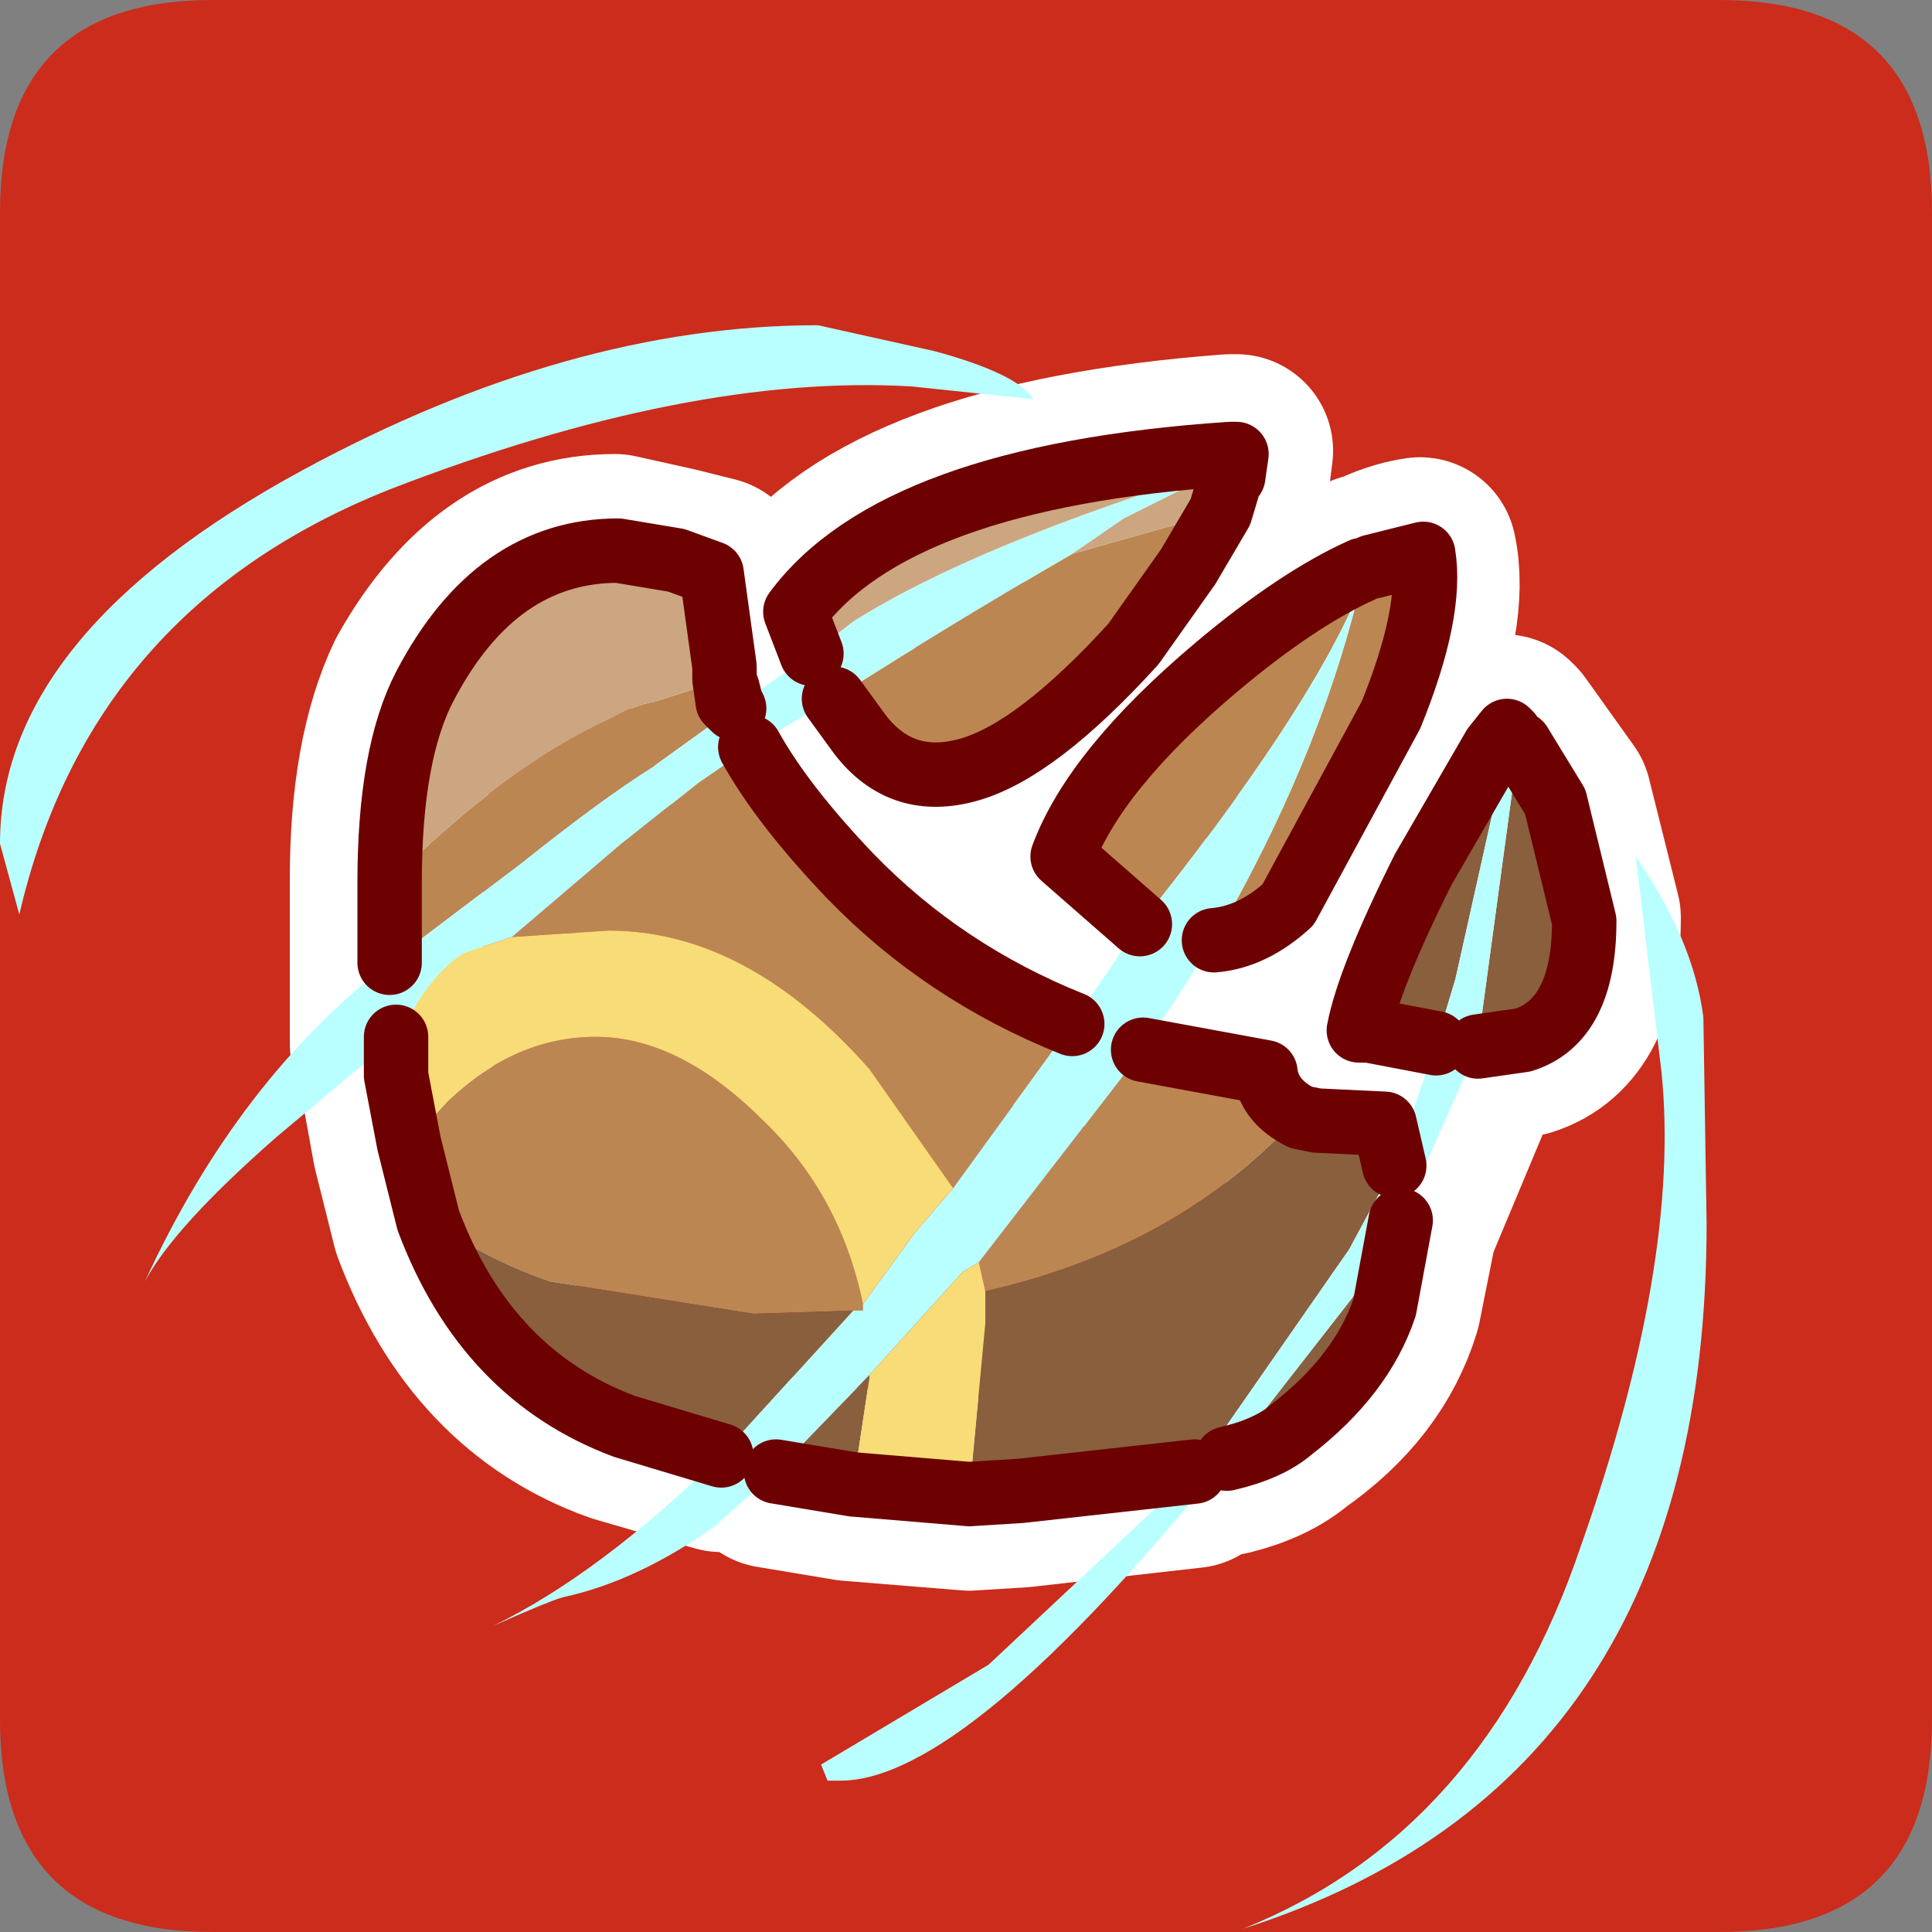 <?xml version="1.0" encoding="UTF-8" standalone="no"?>
<svg xmlns:ffdec="https://www.free-decompiler.com/flash" xmlns:xlink="http://www.w3.org/1999/xlink" ffdec:objectType="frame" height="30.0px" width="30.0px" xmlns="http://www.w3.org/2000/svg">
  <rect width="100%" height="100%" fill="#808080" stroke="none"/>
  <g transform="matrix(1.0, 0.0, 0.0, 1.0, 0.0, 0.0)">
    <use ffdec:characterId="1" height="30.0" transform="matrix(1.0, 0.0, 0.0, 1.0, 0.0, 0.0)" width="30.0" xlink:href="#shape0"/>
    <use ffdec:characterId="3" height="30.0" transform="matrix(1.0, 0.0, 0.0, 1.0, 0.0, 0.0)" width="30.0" xlink:href="#sprite0"/>
  </g>
  <defs>
    <g id="shape0" transform="matrix(1.0, 0.0, 0.0, 1.0, 0.0, 0.0)">
      <path d="M0.0 0.0 L30.0 0.0 30.0 30.0 0.0 30.0 0.0 0.0" fill="#33cc66" fill-opacity="0.0" fill-rule="evenodd" stroke="none"/>
    </g>
    <g id="sprite0" transform="matrix(1.0, 0.0, 0.0, 1.0, 0.0, 0.0)">
      <use ffdec:characterId="2" height="30.0" transform="matrix(1.0, 0.0, 0.0, 1.0, 0.0, 0.0)" width="30.0" xlink:href="#shape1"/>
    </g>
    <g id="shape1" transform="matrix(1.0, 0.0, 0.0, 1.0, 0.0, 0.0)">
      <path d="M30.0 26.7 Q30.0 30.0 26.7 30.0 L3.3 30.0 Q0.0 30.0 0.0 26.7 L0.0 3.3 Q0.0 0.0 3.3 0.0 L26.7 0.0 Q30.0 0.0 30.0 3.3 L30.0 26.7" fill="#cb2c1b" fill-rule="evenodd" stroke="none"/>
      <path d="M11.2 22.6 L9.65 22.15 Q7.55 21.4 6.65 19.0 L6.35 17.8 6.15 16.7 6.15 16.65 6.0 16.2 6.0 13.65 Q6.0 11.75 6.55 10.6 7.7 8.55 9.55 8.55 L10.45 8.75 11.05 8.9 11.25 10.35 11.25 10.55 11.3 10.65 11.35 10.85 11.4 11.0 12.55 10.15 12.35 9.5 Q13.85 7.4 19.1 7.0 L19.2 7.0 19.15 7.4 19.1 7.45 18.9 8.0 18.45 8.85 17.6 10.0 Q16.05 11.7 15.05 11.95 13.95 12.25 13.3 11.4 L12.9 10.8 11.65 11.65 13.15 13.6 Q14.65 15.1 16.6 15.9 L17.7 14.3 16.45 13.3 Q16.95 11.95 18.85 10.35 20.1 9.3 21.25 8.85 L21.3 8.85 Q21.7 8.65 22.05 8.6 22.25 9.5 21.6 11.1 L20.0 14.05 18.85 14.65 17.75 16.3 19.6 16.6 Q19.65 17.1 20.15 17.3 L20.4 17.35 21.5 17.4 21.65 18.1 M22.3 16.2 L21.25 16.0 21.1 16.0 Q21.25 15.2 22.05 13.5 22.85 12.0 23.2 11.6 L23.35 11.35 23.4 11.4 24.15 12.45 24.6 14.25 Q24.6 15.85 23.65 16.15 L22.9 16.25 21.75 19.0 21.5 20.25 Q21.15 21.4 20.0 22.2 19.65 22.5 19.05 22.65 M11.25 10.55 L11.3 10.85 11.4 11.0 M6.15 16.65 L6.1 16.25 6.1 16.1 6.0 16.2 M18.5 22.85 L15.85 23.15 15.05 23.2 13.2 23.05 12.0 22.85" fill="none" stroke="#ffffff" stroke-linecap="round" stroke-linejoin="round" stroke-width="3.0"/>
      <path d="M21.15 8.85 L21.3 8.8 22.1 8.6 Q22.25 9.5 21.6 11.1 L20.0 14.05 Q19.45 14.55 18.85 14.6 20.45 11.85 21.1 9.2 20.3 11.1 17.7 14.35 L16.5 13.3 Q17.0 11.95 18.9 10.35 20.15 9.3 21.15 8.85 M17.75 16.3 L19.65 16.65 Q19.7 17.1 20.2 17.35 L19.7 17.8 Q17.95 19.45 15.3 20.05 L15.2 19.6 17.75 16.3 M6.65 18.95 L6.35 17.75 6.95 17.1 Q8.0 16.1 9.25 16.1 10.55 16.1 11.85 17.4 13.05 18.55 13.4 20.25 L13.4 20.35 13.25 20.35 11.7 20.4 8.55 19.9 Q7.65 19.6 6.65 18.95 M6.15 16.25 L6.15 16.1 6.25 16.0 6.15 16.25 M6.05 14.95 L6.05 13.7 Q7.85 11.9 9.5 11.15 9.85 10.95 10.15 10.9 L11.25 10.55 11.3 10.9 11.4 11.0 10.15 11.9 Q9.35 12.4 8.1 13.4 L6.05 14.95 M18.95 7.95 L18.45 8.8 17.6 10.0 Q16.1 11.65 15.05 11.95 14.0 12.25 13.35 11.4 L12.95 10.85 Q14.75 9.7 16.65 8.6 L18.95 7.95 M11.65 11.6 Q12.15 12.5 13.2 13.6 14.65 15.1 16.65 15.9 L14.8 18.45 13.5 16.6 Q11.6 14.45 9.45 14.45 L7.95 14.55 9.65 13.1 10.85 12.15 11.65 11.6" fill="#bb8652" fill-rule="evenodd" stroke="none"/>
      <path d="M20.2 17.35 L20.45 17.4 21.5 17.45 21.65 18.1 20.95 19.4 18.55 22.85 15.85 23.15 15.05 23.2 15.3 20.55 15.3 20.05 Q17.95 19.45 19.7 17.8 L20.2 17.35 M22.3 16.2 L21.25 16.0 21.1 16.0 Q21.25 15.2 22.1 13.5 L23.2 11.6 23.4 11.35 23.45 11.4 22.6 15.2 22.3 16.2 M23.55 11.45 L23.6 11.55 24.15 12.45 24.6 14.3 Q24.6 15.85 23.65 16.15 L22.95 16.25 22.95 16.2 23.5 12.15 23.55 11.45 M21.75 18.95 L21.5 20.3 Q21.15 21.35 20.05 22.2 19.7 22.5 19.05 22.65 L21.0 20.15 21.75 18.95 M13.25 23.05 L12.05 22.85 13.5 21.35 13.5 21.4 13.25 23.05 M11.2 22.6 L9.7 22.15 Q7.55 21.35 6.65 18.95 7.65 19.6 8.55 19.9 L11.7 20.4 13.25 20.35 11.2 22.6" fill="#895f3d" fill-rule="evenodd" stroke="none"/>
      <path d="M18.85 14.6 L17.75 16.3 15.2 19.6 14.95 19.75 13.5 21.35 12.05 22.85 11.1 23.7 Q9.9 24.55 8.75 24.8 8.55 24.85 7.65 25.25 9.3 24.45 11.2 22.6 L13.25 20.35 13.4 20.35 13.4 20.25 14.2 19.15 14.8 18.45 16.65 15.9 17.7 14.35 Q20.3 11.1 21.1 9.2 20.45 11.85 18.85 14.6 M21.65 18.1 L22.3 16.2 22.6 15.2 23.45 11.4 23.45 11.3 23.55 11.45 23.5 12.15 22.95 16.2 22.95 16.25 21.75 18.95 21.0 20.15 19.05 22.65 Q15.0 27.65 13.05 27.65 L12.85 27.65 12.75 27.4 15.35 25.85 18.55 22.85 20.95 19.4 21.65 18.1 M6.15 16.1 L4.3 17.65 Q2.7 19.05 2.25 19.9 3.7 16.75 6.05 14.95 L8.1 13.4 Q9.35 12.4 10.15 11.9 L11.4 11.0 12.6 10.15 13.25 9.65 Q15.15 8.45 19.05 7.25 L17.45 8.05 16.65 8.6 Q14.75 9.7 12.95 10.85 L11.65 11.6 10.85 12.15 9.65 13.1 7.95 14.55 7.2 14.8 Q6.65 15.15 6.25 16.0 L6.15 16.1 M25.4 13.3 Q26.3 14.6 26.45 15.8 L26.5 19.0 Q26.5 27.65 19.3 29.95 23.05 28.45 24.55 24.0 26.1 19.6 25.8 16.65 L25.4 13.3 M12.7 5.05 L14.5 5.45 Q15.8 5.8 16.05 6.2 L14.15 6.0 Q10.7 5.8 6.05 7.6 1.4 9.45 0.3 14.2 L0.0 13.1 Q0.0 9.85 4.7 7.3 8.85 5.05 12.7 5.05" fill="#b9ffff" fill-rule="evenodd" stroke="none"/>
      <path d="M6.05 13.7 Q6.05 11.7 6.6 10.65 7.7 8.55 9.6 8.55 L10.5 8.7 11.05 8.9 11.25 10.35 11.25 10.55 10.15 10.9 Q9.85 10.95 9.5 11.15 7.85 11.9 6.05 13.7 M12.6 10.15 L12.35 9.5 Q13.9 7.4 19.1 7.05 L19.2 7.05 19.15 7.4 19.1 7.45 18.95 7.95 16.65 8.6 17.45 8.05 19.05 7.25 Q15.15 8.45 13.25 9.65 L12.6 10.15" fill="#cca680" fill-rule="evenodd" stroke="none"/>
      <path d="M15.05 23.2 L13.25 23.05 13.5 21.4 13.5 21.35 14.95 19.75 15.2 19.6 15.3 20.05 15.3 20.55 15.05 23.2 M6.35 17.75 L6.15 16.7 6.15 16.25 6.25 16.0 Q6.65 15.15 7.2 14.8 L7.95 14.55 9.45 14.45 Q11.6 14.45 13.5 16.6 L14.8 18.45 14.2 19.15 13.4 20.25 Q13.05 18.55 11.85 17.4 10.55 16.1 9.25 16.1 8.0 16.1 6.95 17.1 L6.35 17.75" fill="#f7dc77" fill-rule="evenodd" stroke="none"/>
      <path d="M21.3 8.8 L22.1 8.6 Q22.25 9.5 21.6 11.1 L20.0 14.05 Q19.45 14.55 18.85 14.6 M17.75 16.3 L19.65 16.65 Q19.7 17.1 20.2 17.35 L20.45 17.4 21.5 17.45 21.65 18.1 M22.3 16.2 L21.25 16.0 21.1 16.0 Q21.25 15.2 22.1 13.5 L23.2 11.6 23.4 11.35 23.45 11.4 M23.6 11.55 L24.15 12.45 24.6 14.3 Q24.6 15.85 23.65 16.15 L22.95 16.25 M21.75 18.95 L21.5 20.3 Q21.15 21.35 20.05 22.2 19.7 22.5 19.05 22.65 M18.55 22.85 L15.85 23.15 15.05 23.2 13.25 23.05 12.05 22.85 M11.2 22.6 L9.7 22.15 Q7.55 21.35 6.65 18.95 L6.35 17.75 6.15 16.7 6.15 16.25 6.15 16.1 M6.05 14.95 L6.05 13.7 Q6.05 11.7 6.6 10.65 7.7 8.55 9.6 8.55 L10.5 8.7 11.05 8.9 11.25 10.35 11.25 10.55 11.3 10.7 11.35 10.9 11.4 11.0 11.3 10.9 11.25 10.55 M12.6 10.15 L12.35 9.5 Q13.9 7.4 19.1 7.05 L19.2 7.05 19.15 7.4 19.1 7.45 18.95 7.95 18.45 8.8 17.6 10.0 Q16.1 11.65 15.05 11.95 14.0 12.25 13.35 11.4 L12.95 10.85 M11.65 11.6 Q12.15 12.5 13.2 13.6 14.65 15.1 16.65 15.9 M17.7 14.35 L16.5 13.3 Q17.0 11.95 18.9 10.35 20.15 9.3 21.15 8.85" fill="none" stroke="#6d0101" stroke-linecap="round" stroke-linejoin="round" stroke-width="1.0"/>
    </g>
  </defs>
</svg>
